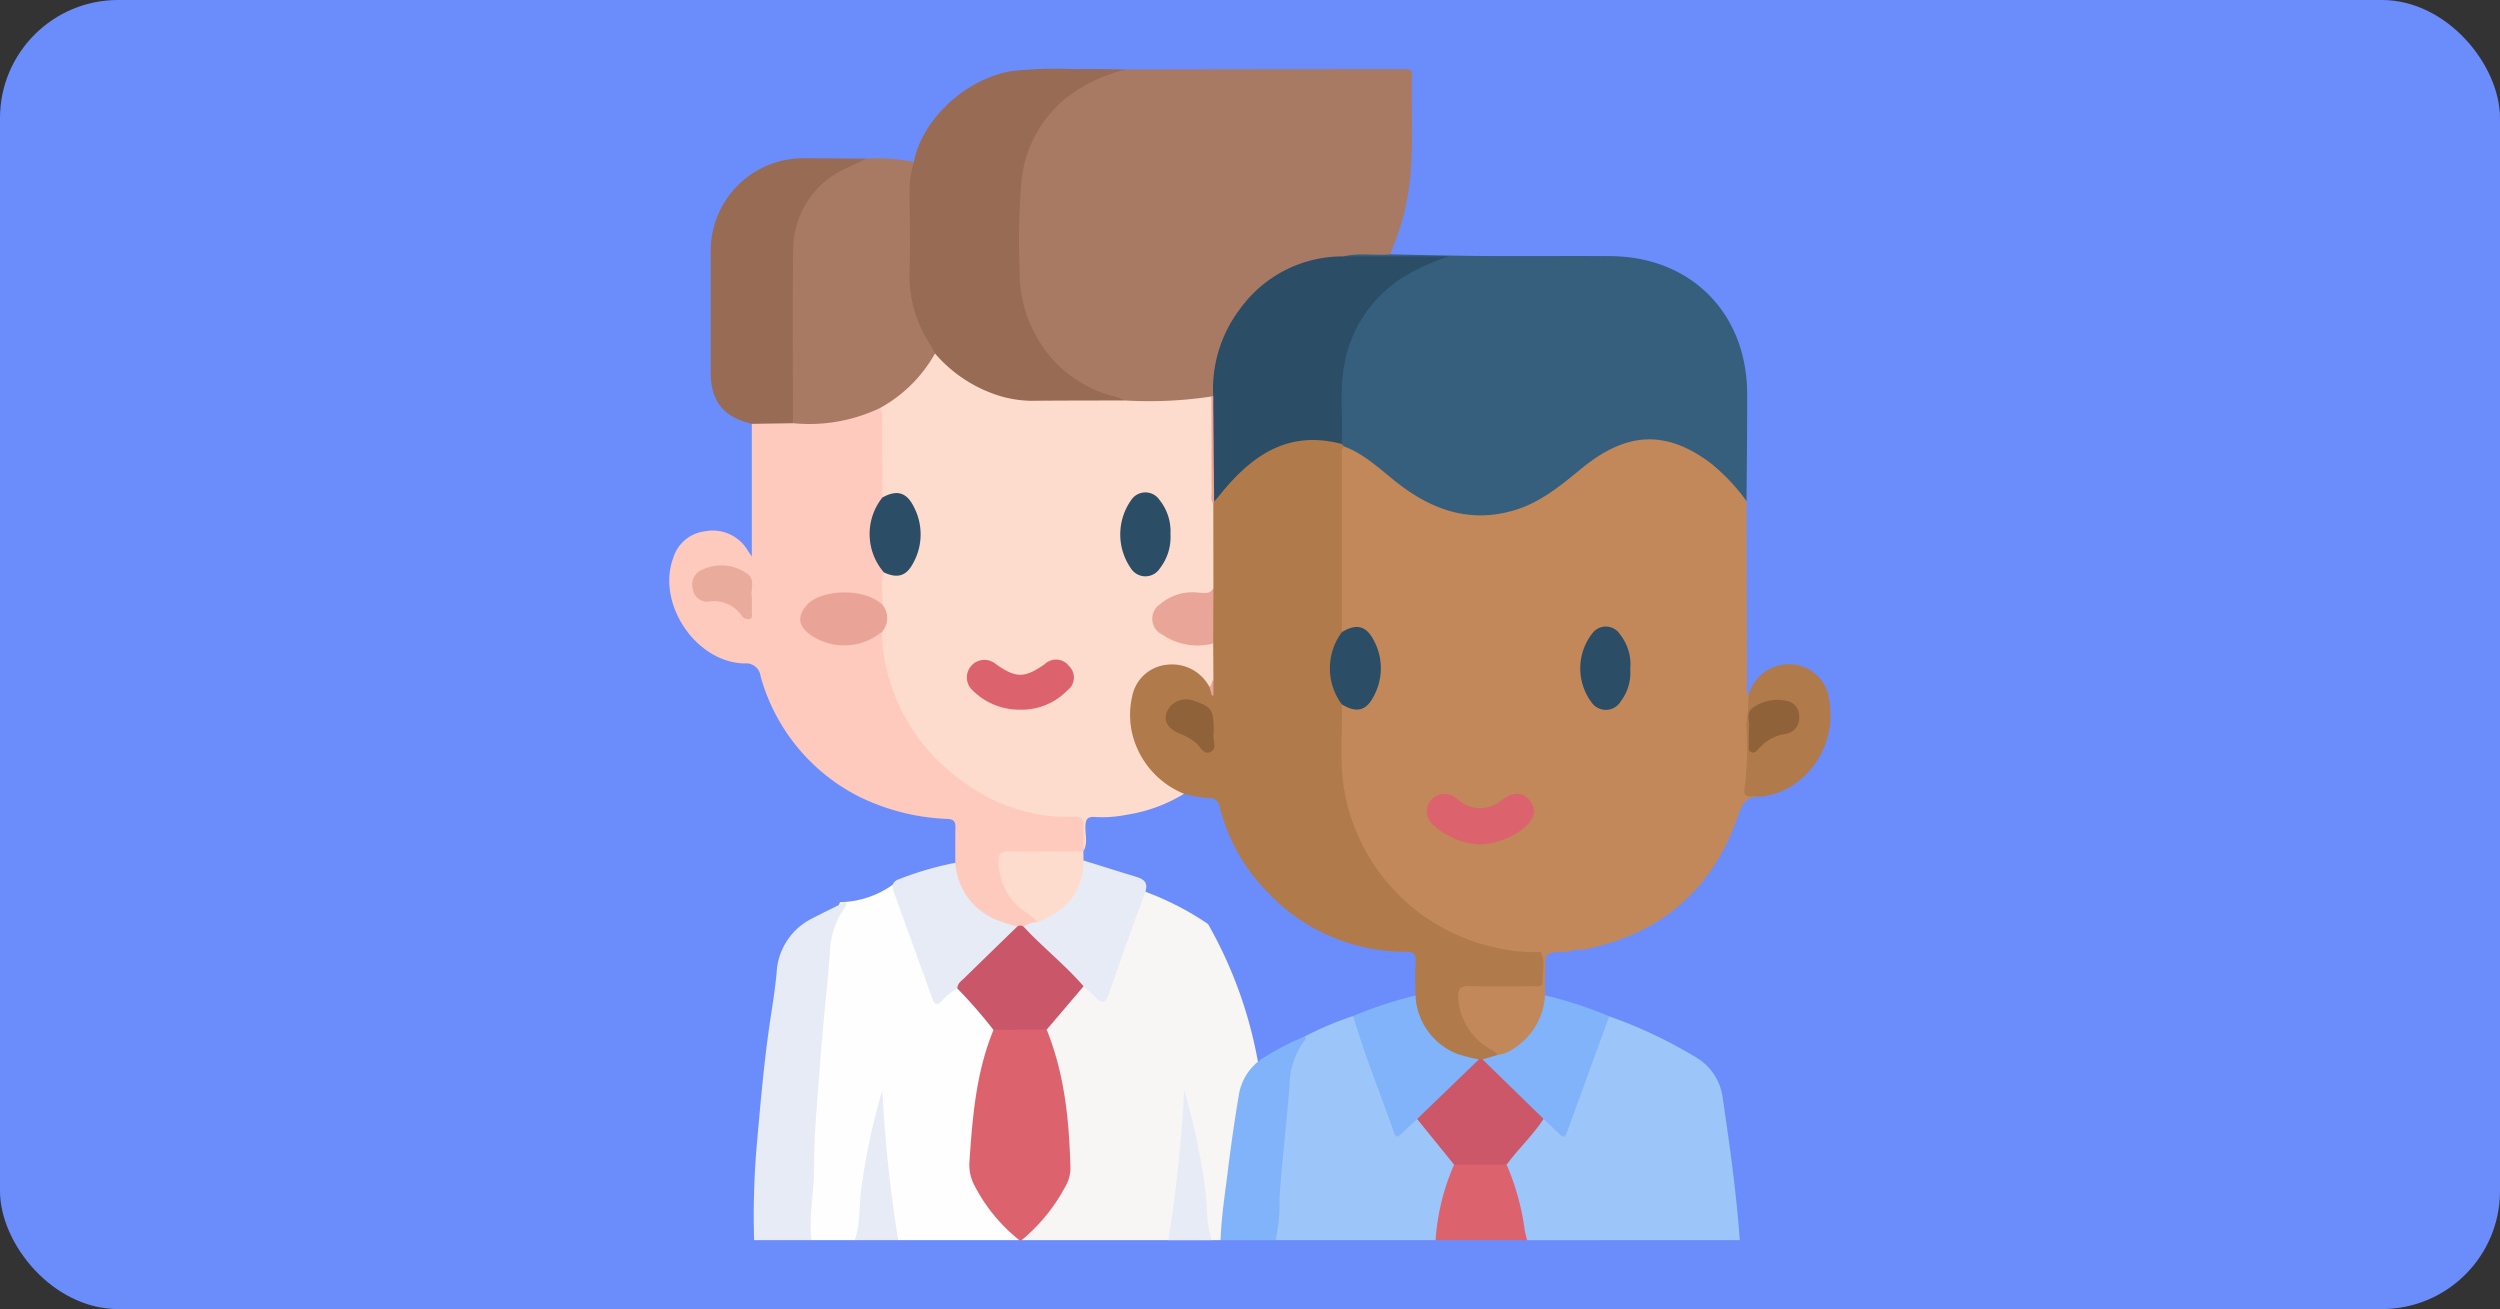 <svg xmlns="http://www.w3.org/2000/svg" xmlns:xlink="http://www.w3.org/1999/xlink" width="254" height="133" viewBox="0 0 254 133">
  <rect x="0" y="0" width="254" height="133" fill="#333333" stroke="none"/>
  <defs>
    <clipPath id="clip-path">
      <rect id="Rectángulo_42683" data-name="Rectángulo 42683" width="117.985" height="119" fill="none"/>
    </clipPath>
  </defs>
  <g id="Grupo_169641" data-name="Grupo 169641" transform="translate(-674 -7788)">
    <rect id="Rectángulo_42537" data-name="Rectángulo 42537" width="254" height="133" rx="12" transform="translate(674 7788)" fill="#6b8dfc"/>
    <g id="Grupo_169640" data-name="Grupo 169640" transform="translate(742 7795)">
      <g id="Grupo_169639" data-name="Grupo 169639" clip-path="url(#clip-path)">
        <path id="Trazado_161927" data-name="Trazado 161927" d="M36.515,127.985a15.709,15.709,0,0,1-3.635-4.917,3.224,3.224,0,0,1-.385-1.791c.2-1.342.2-2.7.331-4.044a41.962,41.962,0,0,1,2.008-9.4c-.436-1.278-1.492-2.1-2.313-3.083-.448-.537-.783-1.262-1.614-1.366a2.206,2.206,0,0,0-1.362.809c-.5.489-.775.3-.988-.274-1.244-3.367-2.416-6.759-3.657-10.127a.808.808,0,0,1,.275-1.094c-.1-.029-.213-.053-.316-.084a9.535,9.535,0,0,1-5.8,2.111c-.1.254-.2.5-.317.749l.377-.2a11.587,11.587,0,0,0-1.465,5.054c-.4,3.926-.774,7.855-1.078,11.79-.239,3.081-.462,6.169-.523,9.259-.029,1.507-.013,3-.188,4.512a4.717,4.717,0,0,0,.27,3.171H20.55c.834-.634.711-1.6.756-2.45a50.458,50.458,0,0,1,.742-5.872c.331-1.936.716-3.862,1.228-5.763a25.368,25.368,0,0,0,.209,3.82,71.906,71.906,0,0,0,.8,8.081,3.817,3.817,0,0,0,.685,2.184H37.278c.049-.571-.447-.779-.763-1.079" transform="translate(-1.709 -10.064)" fill="#fefefe"/>
        <path id="Trazado_161928" data-name="Trazado 161928" d="M59.1,97.062a29.013,29.013,0,0,0-6.7-3.4,1.216,1.216,0,0,1-.031.174c-1.144,3.4-2.481,6.726-3.62,10.126-.183.544-.495.639-.946.242-.4-.349-.7-.838-1.3-.911-1.192.546-1.748,1.721-2.541,2.645-.537.625-1.344,1.1-1.448,2.041a37.327,37.327,0,0,1,2.1,10.279c.135,1.933.564,3.943-.52,5.773a14.976,14.976,0,0,1-3.324,4.124c-.319.259-.722.492-.612,1.02H60.378a1.889,1.889,0,0,0,.366-1.194c.463-4.1,1.01-8.194,1.551-12.287a6.854,6.854,0,0,1,1.956-4.176A44.046,44.046,0,0,0,59.1,97.062" transform="translate(-4.362 -10.178)" fill="#f8f5f5"/>
        <path id="Trazado_161929" data-name="Trazado 161929" d="M105.846,107.99a47.606,47.606,0,0,1,8.762,4.136,5.593,5.593,0,0,1,2.76,4.086c.706,4.825,1.4,9.653,1.739,14.523H97.5a1.111,1.111,0,0,1-.548-.946,35.782,35.782,0,0,0-1.691-6.544.831.831,0,0,1,.186-.648,42.862,42.862,0,0,1,3.712-4.245c.577.007.883.448,1.22.8.536.564.878.672,1.185-.216,1.038-3,2.137-5.976,3.214-8.96.255-.705.331-1.532,1.068-1.989" transform="translate(-10.35 -11.734)" fill="#9cc5fa"/>
        <path id="Trazado_161930" data-name="Trazado 161930" d="M72.067,110.021a32.854,32.854,0,0,1,4.905-2.07,45.059,45.059,0,0,1,2.305,5.926c.624,1.626,1.161,3.286,1.791,4.91.4,1.029.421,1.018,1.205.3.339-.309.619-.707,1.131-.763a15.623,15.623,0,0,1,3.942,4.9,41.694,41.694,0,0,0-1.669,6.667,1.532,1.532,0,0,1-.339.837H69.075a3.409,3.409,0,0,1-.088-2.039c.324-5,.744-9.987,1.385-14.954a6.051,6.051,0,0,1,1.7-3.716" transform="translate(-7.483 -11.73)" fill="#9cc5fa"/>
        <path id="Trazado_161931" data-name="Trazado 161931" d="M9.665,129.318a84.368,84.368,0,0,1,.253-9.484c.373-4.163.721-8.331,1.325-12.474.254-1.744.554-3.491.71-5.244a6.523,6.523,0,0,1,3.755-5.56c1.061-.55,2.137-1.071,3.194-1.6.237.226.085.416-.012.543a8.274,8.274,0,0,0-1.518,4.547c-.29,3.792-.736,7.568-1.006,11.364-.246,3.443-.621,6.891-.6,10.333.019,2.539-.537,5.04-.3,7.575Z" transform="translate(-1.047 -10.318)" fill="#e6ebf5"/>
        <path id="Trazado_161932" data-name="Trazado 161932" d="M42.061,109.469c1.84,4.556,2.3,9.343,2.411,14.194A3.621,3.621,0,0,1,44,125.314a18.093,18.093,0,0,1-4.486,5.536h-.233a17.115,17.115,0,0,1-4.536-5.508,4.487,4.487,0,0,1-.543-2.333c.313-4.6.667-9.181,2.449-13.509a.939.939,0,0,1,.808-.359c1.535.07,3.11-.4,4.6.328" transform="translate(-3.716 -11.85)" fill="#dc636e"/>
        <path id="Trazado_161933" data-name="Trazado 161933" d="M71.412,110.273c.028.1.111.243.076.283a7.672,7.672,0,0,0-1.638,4.721c-.3,3.789-.767,7.562-1.026,11.357a16.861,16.861,0,0,1-.4,4.349H62.844c.067-2.316.431-4.6.715-6.894.33-2.673.708-5.343,1.161-8a5.471,5.471,0,0,1,2.781-3.813,24.52,24.52,0,0,1,3.911-2" transform="translate(-6.829 -11.982)" fill="#80b3fa"/>
        <path id="Trazado_161934" data-name="Trazado 161934" d="M87.346,132.518a22.894,22.894,0,0,1,1.881-7.671,8.224,8.224,0,0,1,5.336,0,24.993,24.993,0,0,1,1.842,6.665c.062.338.155.67.234,1Z" transform="translate(-9.491 -13.518)" fill="#dc636e"/>
        <path id="Trazado_161935" data-name="Trazado 161935" d="M21.138,131.65c.614-1.73.414-3.565.68-5.343a67.08,67.08,0,0,1,2.123-9.887,139.589,139.589,0,0,0,1.612,15.229Z" transform="translate(-2.297 -12.65)" fill="#e6ebf5"/>
        <path id="Trazado_161936" data-name="Trazado 161936" d="M61.293,131.65c-.614-1.73-.414-3.565-.68-5.343a67.081,67.081,0,0,0-2.123-9.887,139.589,139.589,0,0,1-1.612,15.229h4.415" transform="translate(-6.18 -12.65)" fill="#e6ebf5"/>
        <path id="Trazado_161937" data-name="Trazado 161937" d="M119.163,78.492c-1.742-.114-1.988,1.121-2.465,2.427-2.631,7.2-7.8,11.524-15.293,13.065a8.823,8.823,0,0,1-1.27.078,1.091,1.091,0,0,1-1.081-.169c-1.186-.705-1.431-.64-2.252.495a8.041,8.041,0,0,1-4.343-.2A19.839,19.839,0,0,1,76.4,76.858a26.376,26.376,0,0,1,.092-7.615c.271-.277.57-.1.862-.053,1.216.208,1.678,0,2.23-1.095a5.6,5.6,0,0,0-.007-5.316A1.742,1.742,0,0,0,77.424,61.7c-.39.1-.846.318-1.062-.29-.026-.155-.027.041-.031-.113-.193-5.868-.089-11.736-.053-17.6a1.373,1.373,0,0,1,.189-.66c.552-.579,1.067-.19,1.562.088A43.038,43.038,0,0,1,82.6,46.491c2.532,1.9,5.262,3.261,8.542,3.091a11.236,11.236,0,0,0,5.592-1.71c1.468-.939,2.845-2,4.22-3.072,1.97-1.53,4.006-2.927,6.671-2.89a10.934,10.934,0,0,1,7.325,3.059,8.409,8.409,0,0,1,2.775,3.5q.028,9.195.064,18.39c0,.447-.158.924.148,1.342a.948.948,0,0,1,.283.948c-.427,2.711.072,5.448-.231,8.158-.105.939.856.721,1.173,1.185" transform="translate(-8.277 -4.554)" fill="#c28859"/>
        <path id="Trazado_161938" data-name="Trazado 161938" d="M50.762.056,75.144.018c1.277,0,2.555,0,3.832,0,.408,0,.784-.011.771.576-.111,4.669.376,9.37-.776,13.983a28.048,28.048,0,0,1-1.451,4.273c-.55.491-1.225.271-1.85.312a17.971,17.971,0,0,0-2.6.1A13.332,13.332,0,0,0,65.181,21.9a12.849,12.849,0,0,0-5.272,10.129,1.923,1.923,0,0,1-.3,1.325,1.2,1.2,0,0,1-.353.189c-2.8.79-5.656.521-8.5.431a29.423,29.423,0,0,1-3.509-1.194,12.5,12.5,0,0,1-7.475-10.561,46.393,46.393,0,0,1,.06-11.349,12.357,12.357,0,0,1,6.446-9.421,10.144,10.144,0,0,1,4.488-1.4" transform="translate(-4.287 -0.002)" fill="#a97a63"/>
        <path id="Trazado_161939" data-name="Trazado 161939" d="M76.814,21.348c1.552-.4,3.137-.059,4.7-.205,3.206.057,6.412.143,9.618.164,4.253.029,8.507-.015,12.76.013,8.185.055,13.878,5.786,13.9,13.99.01,3.634-.038,7.267-.06,10.9a20,20,0,0,0-3.646-3.86c-4.549-3.4-8.548-3.2-13.118.543-2.088,1.713-4.184,3.462-6.838,4.249-4.425,1.312-8.262.015-11.785-2.714-1.759-1.362-3.356-2.975-5.506-3.772a.718.718,0,0,1-.424-.4c-.193-2.974-.435-5.967.337-8.887a13.565,13.565,0,0,1,8.7-9.567,3.5,3.5,0,0,1,.443-.14c.376-.091.767-.037.961-.109-2.867.286-5.926.091-8.98.129a1.221,1.221,0,0,1-1.066-.338" transform="translate(-8.282 -2.297)" fill="#365e7d"/>
        <path id="Trazado_161940" data-name="Trazado 161940" d="M29.06,84.837c0-1.2-.015-2.4.012-3.6.013-.574-.163-.807-.78-.849A22.259,22.259,0,0,1,19.4,78.178,19.52,19.52,0,0,1,9.271,65.872a1.468,1.468,0,0,0-1.644-1.281C2.677,64.469-1.307,58.483.4,53.871a3.835,3.835,0,0,1,3.176-2.7A4.137,4.137,0,0,1,7.965,53.1c.08.127.167.251.419.63V40.245c.77-.637,1.687-.312,2.542-.378a8.593,8.593,0,0,1,1.491.017,18.147,18.147,0,0,0,8.251-1.26.865.865,0,0,1,.882-.011,1.427,1.427,0,0,1,.422,1.159c.008,2.545.088,5.09-.04,7.632a2.31,2.31,0,0,1-.3.871,5.884,5.884,0,0,0,.2,6.652.983.983,0,0,1,.152.434,13.97,13.97,0,0,1-.2,3.079c-.475.462-.848,0-1.223-.168a6.589,6.589,0,0,0-5.055-.189c-.884.3-1.771.824-1.807,1.884-.038,1.141.887,1.628,1.8,2a6,6,0,0,0,5.233-.325c.3-.154.554-.447.946-.275a22.534,22.534,0,0,1,.623,3.4A19.687,19.687,0,0,0,38.96,79.843c.694.071,1.392.036,2.088.038.783,0,1.257.238,1.149,1.153a16.9,16.9,0,0,1-.124,2.641A1.93,1.93,0,0,1,40.649,84c-1.848.01-3.7-.01-5.543.009-1.2.012-1.4.263-1.258,1.469a5.966,5.966,0,0,0,2.5,4.125c.419.324.95.539,1.135,1.106-.209.648-.842.546-1.308.741-.333.011-.668.006-1,.009a7.039,7.039,0,0,1-5.527-3.677,3.72,3.72,0,0,1-.587-2.942" transform="translate(0 -4.183)" fill="#fecabd"/>
        <path id="Trazado_161941" data-name="Trazado 161941" d="M49.406.054a15.633,15.633,0,0,0-6.283,3,12.491,12.491,0,0,0-4.413,8.353,70.466,70.466,0,0,0-.185,8.9,13.353,13.353,0,0,0,4.089,9.966A13.054,13.054,0,0,0,47.9,33.224a3.716,3.716,0,0,1,1.281.463c-.389.437-.919.351-1.409.352-2.824.014-5.653.111-8.47-.02a12.684,12.684,0,0,1-9.638-5.082,13.55,13.55,0,0,1-2.683-8.449c.1-2.816.014-5.639.024-8.458a3.354,3.354,0,0,1,.774-2.577C28.617,5.131,32.962,1.082,37.6.237A41.505,41.505,0,0,1,44.191.026c1.737-.038,3.477.015,5.215.029" transform="translate(-2.931 0)" fill="#976b54"/>
        <path id="Trazado_161942" data-name="Trazado 161942" d="M26.338,10.556a10.249,10.249,0,0,0-.444,3.191c.035,2.711.077,5.423-.007,8.131a12.809,12.809,0,0,0,2.166,7.32c.163.261.289.546.431.818.25.488-.13.8-.348,1.131a14.8,14.8,0,0,1-4.372,4.181,1.055,1.055,0,0,1-.862.227A16.722,16.722,0,0,1,14.049,37.1a1.892,1.892,0,0,1-.329-1.427c-.008-5.33-.054-10.66.013-15.99a9.711,9.711,0,0,1,4.7-8.424,9.449,9.449,0,0,1,3.04-1.043,18.675,18.675,0,0,1,4.86.337" transform="translate(-1.488 -1.103)" fill="#a97a63"/>
        <path id="Trazado_161943" data-name="Trazado 161943" d="M20.5,10.223c-1.361.766-2.871,1.185-4.111,2.268a9.1,9.1,0,0,0-3.286,6.975c-.085,5.879-.029,11.76-.032,17.641L8.9,37.169c-2.9-.69-4.178-2.3-4.179-5.244q0-6.15,0-12.3a9.393,9.393,0,0,1,9.4-9.437c2.127,0,4.253.022,6.379.035" transform="translate(-0.512 -1.107)" fill="#976b54"/>
        <path id="Trazado_161944" data-name="Trazado 161944" d="M31.828,90.486a6.709,6.709,0,0,0,4.137,5.781c.7.288,1.435.48,2.154.715a.677.677,0,0,1-.323.8c-2.083,1.662-3.769,3.741-5.763,5.494a4.582,4.582,0,0,0-1.529,1.21c-.414.428-.749.537-1-.16-1.3-3.619-2.615-7.233-3.917-10.852-.226-.628-.2-1.093.611-1.352a32.7,32.7,0,0,1,5.628-1.631" transform="translate(-2.767 -9.832)" fill="#e6ebf5"/>
        <path id="Trazado_161945" data-name="Trazado 161945" d="M105.568,107.731q-2.059,5.645-4.115,11.292c-.425,1.171-.423,1.177-1.293.334-.415-.4-.84-.8-1.26-1.194-.974-.31-1.438-1.243-2.206-1.811a35.364,35.364,0,0,1-3.586-3.445.949.949,0,0,1-.39-.913c.339-.515.94-.386,1.41-.581a5.937,5.937,0,0,0,4.41-4.8c.083-.372-.086-.89.508-1.011a40.694,40.694,0,0,1,6.522,2.127" transform="translate(-10.072 -11.475)" fill="#80b3fa"/>
        <path id="Trazado_161946" data-name="Trazado 161946" d="M32.834,104.05c-.008-.537.426-.785.743-1.1q2.662-2.606,5.342-5.194a.52.52,0,0,1,.656.019c1.074.423,1.671,1.431,2.549,2.1a32.291,32.291,0,0,1,3.209,3.138c.209.212.449.439.332.8l-3.753,4.409-5.405.031a49.215,49.215,0,0,0-3.673-4.211" transform="translate(-3.568 -10.611)" fill="#ca5769"/>
        <path id="Trazado_161947" data-name="Trazado 161947" d="M124.2,81.311c-.346-.009-.693-.03-1.038-.023-.529.011-.7-.3-.606-.741a32.853,32.853,0,0,0,.177-6.558,23.378,23.378,0,0,0,.243-2.97,4.2,4.2,0,0,1,4.278-3.15,4.065,4.065,0,0,1,3.918,3.711c.826,4.67-2.481,9.286-6.972,9.731" transform="translate(-13.314 -7.374)" fill="#b07a4a"/>
        <path id="Trazado_161948" data-name="Trazado 161948" d="M98.709,104.922a6.838,6.838,0,0,1-3.148,5.379,3.349,3.349,0,0,1-1.694.676,6.45,6.45,0,0,1-4.266-5.672c-.044-1.262.248-1.6,1.517-1.629,1.855-.039,3.711,0,5.566-.016,1.4-.01,1.476-.1,1.493-1.538a5.3,5.3,0,0,1,.1-1.612c-.034-.48.009-.921.576-1.079a1.755,1.755,0,0,1,1.711.3c.313.274.539.636,1.028.57a1.752,1.752,0,0,1-1,.186c-1.863.1-1.861.094-1.865,2.019,0,.806-.012,1.611-.018,2.416" transform="translate(-9.736 -10.794)" fill="#c28859"/>
        <path id="Trazado_161949" data-name="Trazado 161949" d="M24.025,37.977a14.248,14.248,0,0,0,5.582-5.54A14.139,14.139,0,0,0,36.4,36.814a11.686,11.686,0,0,0,2.96.431c3.168-.029,6.336-.025,9.5-.034a42.493,42.493,0,0,0,8.825-.4c.434.44.328,1,.33,1.532.013,2.619,0,5.238.007,7.856a4.075,4.075,0,0,0,.158,1.484A70.313,70.313,0,0,1,58.2,56c-.208.9-.885,1.08-1.679,1.066a5.531,5.531,0,0,0-3.14.6c-.633.391-1.279.827-1.288,1.661a1.959,1.959,0,0,0,1.327,1.748,6.1,6.1,0,0,0,3.366.664c.444-.045.926-.24,1.29.223a9.05,9.05,0,0,1,.105,3.424c-.113.37-.2.759-.595.954-.448-.032-.605-.436-.88-.691a4.118,4.118,0,0,0-4.139-1.14,3.684,3.684,0,0,0-2.67,3.18,8,8,0,0,0,4.057,8.6c.379.213.916.291.956.884A15.737,15.737,0,0,1,49.107,79.3a12.7,12.7,0,0,1-3.34.226c-.663-.025-.848.25-.877.887-.041.867.278,1.771-.206,2.6,0-.851-.035-1.7.009-2.553.036-.7-.21-.967-.927-.94a17.9,17.9,0,0,1-11.446-3.686,19.352,19.352,0,0,1-7.854-12.376,12.741,12.741,0,0,1-.228-2.756,8.165,8.165,0,0,0-.007-2.774c.118-1.082-.207-2.19.187-3.256.251-.217.512-.062.764-.008a1.6,1.6,0,0,0,1.7-.71,5.839,5.839,0,0,0-.016-6.305c-.741-1-1.673-.684-2.605-.584q-.011-3.873-.023-7.745a2.356,2.356,0,0,0-.214-1.347" transform="translate(-2.611 -3.525)" fill="#fedccd"/>
        <path id="Trazado_161950" data-name="Trazado 161950" d="M58.011,78.208a8.836,8.836,0,0,1-5.229-5.953,8.364,8.364,0,0,1-.054-3.9A3.99,3.99,0,0,1,56.21,65.1a4.3,4.3,0,0,1,4.358,2.216.829.829,0,0,1,.3.739,5.078,5.078,0,0,1,.122-1.442q-.009-1.837-.021-3.676a10.548,10.548,0,0,1,.021-5.619q-.005-4.3-.011-8.592A.376.376,0,0,1,61,48.379c2.425-3.757,5.656-6.248,10.3-6.445a4.093,4.093,0,0,1,2.732.734l.234.246c-.35.307-.223.72-.224,1.092q-.007,8.884,0,17.77a8.524,8.524,0,0,0,0,7.354c.089,2.855-.25,5.72.218,8.565A19.819,19.819,0,0,0,90,93.9a15.982,15.982,0,0,0,4.245.375c.492.99.179,2.04.188,3.059,0,.554-.553.422-.912.424-2.163.012-4.328.051-6.49-.015-.929-.028-1.236.268-1.161,1.18a6.407,6.407,0,0,0,3.072,5.131c.318.2.734.28.893.69l-1.512.452a.6.6,0,0,1-.5.139,6.648,6.648,0,0,1-6.008-4.171,3.36,3.36,0,0,1-.3-2.465c0-1.157-.043-2.317.018-3.471.039-.765-.221-.967-.973-.972a19.228,19.228,0,0,1-14.123-6.108,18.73,18.73,0,0,1-4.8-8.575,1.014,1.014,0,0,0-1.142-.928,17.441,17.441,0,0,1-2.495-.432" transform="translate(-5.707 -4.556)" fill="#b07a4a"/>
        <path id="Trazado_161951" data-name="Trazado 161951" d="M46.487,103.013c-1.6-1.842-3.472-3.413-5.2-5.123-.3-.3-.59-.611-.885-.917a2.335,2.335,0,0,1,1.411-.481c.128-.315.417-.429.692-.57a6.286,6.286,0,0,0,3.654-4.858,1.113,1.113,0,0,1,.323-.834c1.8.559,3.6,1.122,5.4,1.675.889.273,1.184.714.818,1.688-1.272,3.392-2.474,6.813-3.666,10.234-.331.949-.721.969-1.357.285-.366-.393-.79-.734-1.187-1.1" transform="translate(-4.39 -9.804)" fill="#e6ebf5"/>
        <path id="Trazado_161952" data-name="Trazado 161952" d="M84.288,105.614a6.681,6.681,0,0,0,4.241,5.936,15.862,15.862,0,0,0,2.2.558c-.053.419-.376.657-.642.924q-2.189,2.206-4.393,4.394c-.35.347-.682.745-1.247.739-.535.5-1.069,1-1.6,1.5-.281.259-.525.5-.734-.1-1.377-3.958-2.994-7.831-4.152-11.866a41.642,41.642,0,0,1,6.327-2.083" transform="translate(-8.471 -11.476)" fill="#80b3fa"/>
        <path id="Trazado_161953" data-name="Trazado 161953" d="M46.165,90.113c-.056,3.039-1.58,5.084-4.667,6.263-.642-.776-1.6-1.156-2.286-1.9a6.276,6.276,0,0,1-1.67-4.174c-.034-.844.2-1.154,1.093-1.135,2.506.055,5.012.019,7.518.018,0,.311.008.622.012.933" transform="translate(-4.079 -9.688)" fill="#fedccd"/>
        <path id="Trazado_161954" data-name="Trazado 161954" d="M85.241,118.957l6.282-6.058.36,0,6.206,6.051c-1.095,1.675-2.576,3.038-3.754,4.645L89,123.6l-3.757-4.639" transform="translate(-9.262 -12.268)" fill="#cb5769"/>
        <path id="Trazado_161955" data-name="Trazado 161955" d="M91.847,87.776A7.428,7.428,0,0,1,87,85.784a1.762,1.762,0,0,1-.263-2.484,1.873,1.873,0,0,1,2.6-.238,3.878,3.878,0,0,0,2.033,1,3.459,3.459,0,0,0,2.578-.779c1.117-.893,2.142-.871,2.842,0,.732.917.553,1.85-.551,2.8a7.753,7.753,0,0,1-4.392,1.693" transform="translate(-9.381 -8.977)" fill="#dc636e"/>
        <path id="Trazado_161956" data-name="Trazado 161956" d="M76.522,71.486a6.142,6.142,0,0,1,0-7.355c1.486-.9,2.5-.641,3.27.908a5.938,5.938,0,0,1,0,5.534c-.775,1.561-1.762,1.819-3.268.913" transform="translate(-8.182 -6.912)" fill="#2b4d66"/>
        <path id="Trazado_161957" data-name="Trazado 161957" d="M108.914,67.906a4.787,4.787,0,0,1-.968,3.264,1.758,1.758,0,0,1-2.946.119,5.775,5.775,0,0,1,.077-7.05,1.705,1.705,0,0,1,2.786.1,4.91,4.91,0,0,1,1.051,3.566" transform="translate(-11.283 -6.907)" fill="#2b4d66"/>
        <path id="Trazado_161958" data-name="Trazado 161958" d="M75.053,40.433c-5.565-1.489-9.311,1.292-12.521,5.334-.143.18-.3.349-.447.523-.059-.1-.144-.174-.143-.306.016-3.472-.072-6.944.048-10.415a13.464,13.464,0,0,1,2.736-8.875,12.84,12.84,0,0,1,10.535-5.322H85.939a20.839,20.839,0,0,0-4.763,2.186,13.19,13.19,0,0,0-5.883,8.892c-.468,2.649-.128,5.323-.24,7.983" transform="translate(-6.729 -2.322)" fill="#2b4d66"/>
        <path id="Trazado_161959" data-name="Trazado 161959" d="M61.976,37.3l.094,10.721a2.08,2.08,0,0,1-.083.2c-.292-.374-.165-.813-.168-1.222-.018-3.22-.021-6.44-.027-9.659a.761.761,0,0,1,.184-.041" transform="translate(-6.714 -4.053)" fill="#e9a598"/>
        <path id="Trazado_161960" data-name="Trazado 161960" d="M23.241,60.892a2.11,2.11,0,0,1,.008,2.774,6.027,6.027,0,0,1-7.271.327c-1.339-.951-1.377-1.991-.257-3.16,1.307-1.361,5.538-1.733,7.519.059" transform="translate(-1.622 -6.485)" fill="#e9a497"/>
        <path id="Trazado_161961" data-name="Trazado 161961" d="M24.133,48.8c1.407-.787,2.406-.562,3.134.837a6.014,6.014,0,0,1-.021,5.852c-.7,1.317-1.6,1.552-2.958.92a5.949,5.949,0,0,1-.155-7.608" transform="translate(-2.481 -5.253)" fill="#2b4d66"/>
        <path id="Trazado_161962" data-name="Trazado 161962" d="M8.672,59.846c0,.553.019.979-.006,1.4-.018.285.158.7-.234.808a.816.816,0,0,1-.8-.37,3.434,3.434,0,0,0-3.43-1.4,1.477,1.477,0,0,1-1.531-1.313,1.621,1.621,0,0,1,.944-1.927,4.491,4.491,0,0,1,4.515.349c1.01.638.35,1.717.547,2.449" transform="translate(-0.284 -6.15)" fill="#e9ab9c"/>
        <path id="Trazado_161963" data-name="Trazado 161963" d="M123.047,74.871c.185-.641-.414-1.574.425-2.156a4.306,4.306,0,0,1,3.427-.691,1.546,1.546,0,0,1,1.263,1.587,1.627,1.627,0,0,1-1.365,1.767A4.42,4.42,0,0,0,124.04,76.9c-.2.219-.429.5-.787.314-.3-.157-.2-.474-.2-.731-.015-.5,0-1,0-1.616" transform="translate(-13.366 -7.815)" fill="#8f6239"/>
        <path id="Trazado_161964" data-name="Trazado 161964" d="M39.233,72.419a6.668,6.668,0,0,1-4.7-1.933,1.78,1.78,0,0,1,2.289-2.726c2.073,1.475,2.934,1.482,5,.04a1.653,1.653,0,0,1,2.469.181,1.619,1.619,0,0,1-.143,2.463,6.519,6.519,0,0,1-4.918,1.975" transform="translate(-3.684 -7.317)" fill="#dc636e"/>
        <path id="Trazado_161965" data-name="Trazado 161965" d="M56.505,52.505a5.158,5.158,0,0,1-1.067,3.474,1.746,1.746,0,0,1-2.957.005,6.037,6.037,0,0,1,.037-6.937,1.725,1.725,0,0,1,2.879,0,5.065,5.065,0,0,1,1.108,3.458" transform="translate(-5.586 -5.245)" fill="#2b4d66"/>
        <path id="Trazado_161966" data-name="Trazado 161966" d="M61.264,59.192l-.021,5.619a6.357,6.357,0,0,1-5.174-.909,1.775,1.775,0,0,1-.218-3.087,5.035,5.035,0,0,1,3.868-1.173c.549.021,1.184.218,1.546-.45" transform="translate(-5.982 -6.432)" fill="#e9a598"/>
        <path id="Trazado_161967" data-name="Trazado 161967" d="M61.97,69.621V71.2l-.141.06q-.14-.468-.28-.937c.324-.124.176-.532.421-.7" transform="translate(-6.688 -7.565)" fill="#e9a598"/>
        <path id="Trazado_161968" data-name="Trazado 161968" d="M61.466,75.3c-.19.578.433,1.552-.332,1.915-.743.353-1.076-.68-1.629-1.042a5.827,5.827,0,0,0-1.182-.7c-1.407-.495-1.993-1.272-1.642-2.285a2.132,2.132,0,0,1,2.883-1.12c1.741.592,1.9.856,1.9,3.227" transform="translate(-6.148 -7.814)" fill="#8f6239"/>
      </g>
    </g>
  </g>
</svg>
